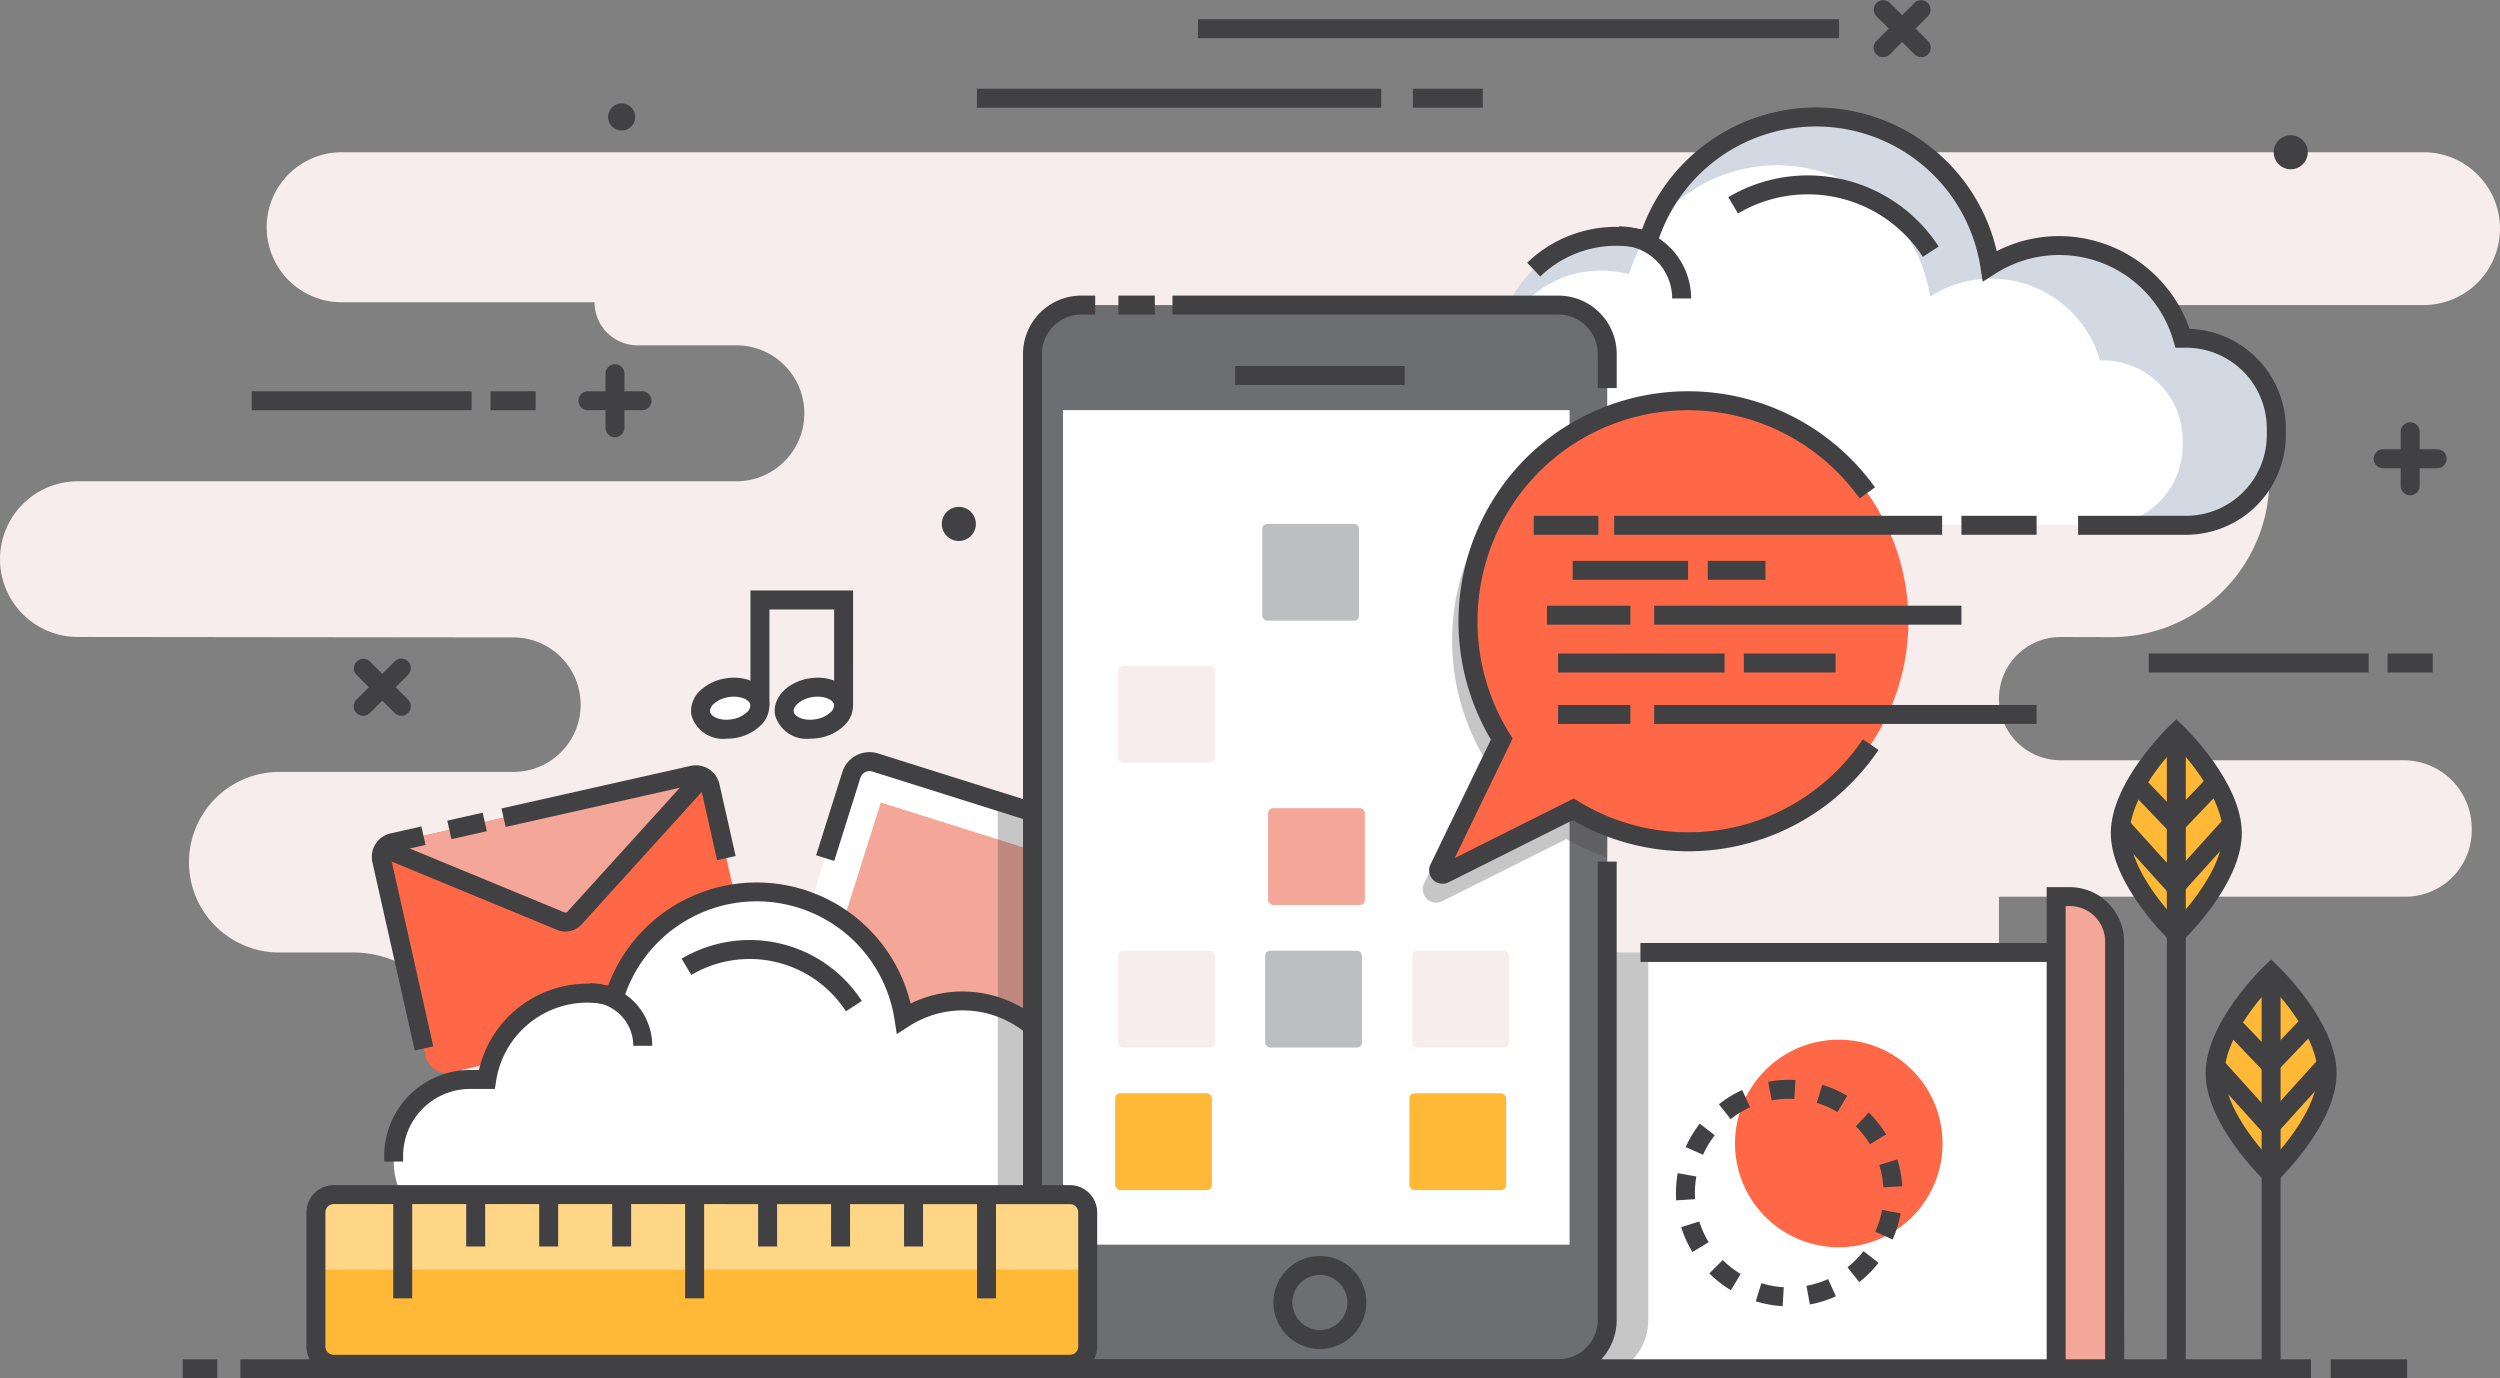 <svg xmlns="http://www.w3.org/2000/svg" width="195.388" height="107.719" viewBox="0 0 195.388 107.719">
  <rect x="0" y="0" width="195.388" height="107.719" fill="#808080" stroke="none"/>
  <g id="Group_11718" data-name="Group 11718" transform="translate(0 0)">
    <g id="Group_11019" data-name="Group 11019" transform="translate(0 11.899)">
      <path id="Path_10573" data-name="Path 10573" d="M1227.756,651.893h-71.95a5.862,5.862,0,0,0-5.861,5.862h0a5.861,5.861,0,0,0,5.861,5.861h19.763a3.365,3.365,0,0,0,3.365,3.366h7.718a5.314,5.314,0,0,1,5.313,5.314h0a5.313,5.313,0,0,1-5.313,5.314h-51.466a6.083,6.083,0,0,0-6.083,6.083h0a6.082,6.082,0,0,0,6.071,6.082l34.06.038a5.256,5.256,0,0,1,5.25,5.256h0a5.256,5.256,0,0,1-5.256,5.255h-18.3a7.056,7.056,0,0,0-7.055,7.056h0a7.056,7.056,0,0,0,7.055,7.056h5.752a8.484,8.484,0,0,1,8.484,8.484v24.053h120.169v-36.9h31.777a5.172,5.172,0,0,0,5.171-5.171v-.134a5.331,5.331,0,0,0-5.325-5.357h-26.81a4.813,4.813,0,0,1-4.813-4.816h0a4.817,4.817,0,0,1,4.83-4.816l3.934.01a12.336,12.336,0,0,0,12.367-12.336v-2.018H1272.88a5.8,5.8,0,0,1-5.8-5.8h0a5.8,5.8,0,0,1,5.8-5.8h45.639a5.972,5.972,0,0,0,5.971-5.971h0a5.972,5.972,0,0,0-5.971-5.972Z" transform="translate(-1129.103 -651.893)" fill="#f7eded"/>
    </g>
    <g id="Group_11041" data-name="Group 11041" transform="translate(29.057 46.149)">
      <g id="Group_11023" data-name="Group 11023" transform="translate(30.611 12.632)">
        <g id="Group_11020" data-name="Group 11020" transform="translate(0 0.365)">
          <rect id="Rectangle_5025" data-name="Rectangle 5025" width="24.35" height="24.35" rx="1.064" transform="translate(7.32 0) rotate(17.495)" fill="#fff"/>
        </g>
        <g id="Group_11021" data-name="Group 11021" transform="translate(4.021 3.94)">
          <rect id="Rectangle_5026" data-name="Rectangle 5026" width="18.194" height="17.131" transform="translate(5.15 0) rotate(17.495)" fill="#f4a698"/>
        </g>
        <g id="Group_11022" data-name="Group 11022" transform="translate(4.118)">
          <path id="Path_10574" data-name="Path 10574" d="M1215.994,722.527l-1.413-.445,4.365-13.847a.75.75,0,0,0-.488-.939l-20.386-6.425a.746.746,0,0,0-.937.488l-2.048,6.5-1.413-.446,2.048-6.5a2.229,2.229,0,0,1,2.8-1.454l20.386,6.426a2.231,2.231,0,0,1,1.455,2.8Z" transform="translate(-1193.675 -699.352)" fill="#414042"/>
        </g>
      </g>
      <g id="Group_11030" data-name="Group 11030" transform="translate(0 13.662)">
        <g id="Group_11024" data-name="Group 11024" transform="translate(0.519 0.519)">
          <rect id="Rectangle_5027" data-name="Rectangle 5027" width="26.321" height="18.51" rx="1.556" transform="translate(0 5.777) rotate(-12.678)" fill="#ff6846"/>
        </g>
        <g id="Group_11025" data-name="Group 11025" transform="translate(0.518 0.518)">
          <path id="Path_10575" data-name="Path 10575" d="M1184.723,700.919l-10.357,11.421a.956.956,0,0,1-1.072.241l-14.25-5.885Z" transform="translate(-1159.043 -700.919)" fill="#f4a698"/>
        </g>
        <g id="Group_11026" data-name="Group 11026" transform="translate(0.509 0.384)">
          <path id="Path_10576" data-name="Path 10576" d="M1173.655,713.392a1.683,1.683,0,0,1-.643-.127l-13.979-5.772.565-1.37,13.978,5.772a.217.217,0,0,0,.24-.054l10.029-11.057,1.1,1-10.028,11.057A1.7,1.7,0,0,1,1173.655,713.392Z" transform="translate(-1159.033 -700.783)" fill="#414042"/>
        </g>
        <g id="Group_11027" data-name="Group 11027" transform="translate(0 4.781)">
          <path id="Path_10577" data-name="Path 10577" d="M1161.875,722.742l-3.31-14.717a1.886,1.886,0,0,1,1.423-2.25l2.406-.541.325,1.445-2.405.541a.4.4,0,0,0-.3.479l3.31,14.717Z" transform="translate(-1158.518 -705.234)" fill="#414042"/>
        </g>
        <g id="Group_11028" data-name="Group 11028" transform="translate(10.137)">
          <path id="Path_10578" data-name="Path 10578" d="M1185.632,707.81l-1.263-5.619a.409.409,0,0,0-.48-.305l-14.784,3.326-.325-1.445,14.785-3.326a1.886,1.886,0,0,1,2.249,1.424l1.264,5.619Z" transform="translate(-1168.78 -700.394)" fill="#414042"/>
        </g>
        <g id="Group_11029" data-name="Group 11029" transform="translate(5.901 3.704)">
          <rect id="Rectangle_5028" data-name="Rectangle 5028" width="2.832" height="1.481" transform="matrix(0.976, -0.219, 0.219, 0.976, 0, 0.622)" fill="#414042"/>
        </g>
      </g>
      <g id="Group_11031" data-name="Group 11031" transform="translate(1.711 23.563)">
        <path id="Path_10579" data-name="Path 10579" d="M1213.124,725.071h-.233a8.5,8.5,0,0,0-12.762-4.787,11.644,11.644,0,0,0-22.627-1.676,7.968,7.968,0,0,0-9.973,6.463h-1.3a5.992,5.992,0,0,0-5.974,5.974v.44a5.992,5.992,0,0,0,5.974,5.974h46.9a5.992,5.992,0,0,0,5.974-5.974v-.44A5.992,5.992,0,0,0,1213.124,725.071Z" transform="translate(-1160.25 -710.418)" fill="#fff"/>
      </g>
      <g id="Group_11032" data-name="Group 11032" transform="translate(0.97 22.823)">
        <path id="Path_10580" data-name="Path 10580" d="M1219.83,731.477h-1.482v-.439a5.239,5.239,0,0,0-5.234-5.235h-.79l-.155-.534a7.757,7.757,0,0,0-11.65-4.37l-.959.616-.174-1.127a10.9,10.9,0,0,0-21.187-1.569l-.213.682-.689-.188a7.3,7.3,0,0,0-1.886-.256,7.219,7.219,0,0,0-7.163,6.12l-.1.625h-1.936a5.24,5.24,0,0,0-5.233,5.235v.439H1159.5v-.439a6.724,6.724,0,0,1,6.715-6.716h.694a8.69,8.69,0,0,1,8.5-6.745,8.487,8.487,0,0,1,1.593.152,12.386,12.386,0,0,1,23.642,1.4,9.2,9.2,0,0,1,4.062-.944,9.3,9.3,0,0,1,8.712,6.145,6.724,6.724,0,0,1,6.408,6.71Z" transform="translate(-1159.5 -709.668)" fill="#414042"/>
      </g>
      <g id="Group_11033" data-name="Group 11033" transform="translate(24.216 27.32)">
        <path id="Path_10581" data-name="Path 10581" d="M1195.872,719.789a8.966,8.966,0,0,0-12.084-2.839l-.756-1.273a10.444,10.444,0,0,1,14.083,3.306Z" transform="translate(-1183.032 -714.221)" fill="#414042"/>
      </g>
      <g id="Group_11034" data-name="Group 11034" transform="translate(17.032 30.697)">
        <path id="Path_10582" data-name="Path 10582" d="M1180.648,722.527h-1.482a3.409,3.409,0,0,0-3.406-3.406v-1.482A4.892,4.892,0,0,1,1180.648,722.527Z" transform="translate(-1175.76 -717.639)" fill="#414042"/>
      </g>
      <g id="Group_11040" data-name="Group 11040" transform="translate(24.948)">
        <g id="Group_11035" data-name="Group 11035" transform="translate(0.741 7.559)">
          <path id="Path_10583" data-name="Path 10583" d="M1189.154,695.46c.153.879-.758,1.771-2.032,1.991s-2.43-.314-2.582-1.193.758-1.772,2.032-1.992S1189,694.581,1189.154,695.46Z" transform="translate(-1184.523 -694.216)" fill="#fff"/>
        </g>
        <g id="Group_11036" data-name="Group 11036" transform="translate(0 6.817)">
          <path id="Path_10584" data-name="Path 10584" d="M1186.534,698.233a2.561,2.561,0,0,1-2.733-1.859,2.155,2.155,0,0,1,.693-1.9,3.685,3.685,0,0,1,1.944-.949c1.7-.292,3.213.5,3.438,1.8h0a2.149,2.149,0,0,1-.692,1.9,3.664,3.664,0,0,1-1.943.95A4.139,4.139,0,0,1,1186.534,698.233Zm.6-3.285a2.513,2.513,0,0,0-.445.038,2.224,2.224,0,0,0-1.159.546.762.762,0,0,0-.27.588c.071.406.821.749,1.727.591a2.218,2.218,0,0,0,1.158-.547.763.763,0,0,0,.271-.589h0C1188.356,695.239,1187.827,694.949,1187.134,694.949Z" transform="translate(-1183.773 -693.465)" fill="#414042"/>
        </g>
        <g id="Group_11037" data-name="Group 11037" transform="translate(7.28 7.559)">
          <path id="Path_10585" data-name="Path 10585" d="M1195.776,695.46c.152.879-.759,1.771-2.033,1.991s-2.43-.314-2.583-1.193.759-1.772,2.033-1.992S1195.623,694.581,1195.776,695.46Z" transform="translate(-1191.143 -694.216)" fill="#fff"/>
        </g>
        <g id="Group_11038" data-name="Group 11038" transform="translate(6.54 6.816)">
          <path id="Path_10586" data-name="Path 10586" d="M1193.155,698.233a2.562,2.562,0,0,1-2.733-1.859c-.225-1.3.933-2.554,2.636-2.848s3.214.5,3.439,1.8a2.158,2.158,0,0,1-.693,1.9,3.671,3.671,0,0,1-1.945.95A4.127,4.127,0,0,1,1193.155,698.233Zm.6-3.285a2.509,2.509,0,0,0-.445.039c-.9.155-1.5.727-1.428,1.135s.825.749,1.726.59a2.225,2.225,0,0,0,1.159-.547.763.763,0,0,0,.271-.589h0C1194.978,695.239,1194.449,694.949,1193.755,694.949Z" transform="translate(-1190.394 -693.465)" fill="#414042"/>
        </g>
        <g id="Group_11039" data-name="Group 11039" transform="translate(4.647)">
          <path id="Path_10587" data-name="Path 10587" d="M1196.5,695.558h-1.482v-7.512h-5.059v7.512h-1.482v-8.994h8.022Z" transform="translate(-1188.478 -686.564)" fill="#414042"/>
        </g>
      </g>
    </g>
    <g id="Group_11048" data-name="Group 11048" transform="translate(119.771 69.335)">
      <g id="Group_11042" data-name="Group 11042" transform="translate(0 5.106)">
        <path id="Path_10588" data-name="Path 10588" d="M1295.849,747.709l-.161-28.591a4.178,4.178,0,0,0-4.4-3.913h-40.94l.161,32.537Z" transform="translate(-1250.349 -715.205)" fill="#fff"/>
      </g>
      <g id="Group_11043" data-name="Group 11043" transform="translate(8.443 4.365)">
        <path id="Path_10589" data-name="Path 10589" d="M1295.213,746.378l-.161-26.778a3.664,3.664,0,0,0-3.659-3.663h-32.5v-1.482h32.5a5.146,5.146,0,0,1,5.141,5.14l.161,26.774Z" transform="translate(-1258.896 -714.455)" fill="#414042"/>
      </g>
      <g id="Group_11044" data-name="Group 11044" transform="translate(40.933 0.741)">
        <path id="Path_10590" data-name="Path 10590" d="M1291.786,747.688h4.568V713.947a3.346,3.346,0,0,0-3.506-3.161h-1.062Z" transform="translate(-1291.786 -710.786)" fill="#f4a698"/>
      </g>
      <g id="Group_11045" data-name="Group 11045" transform="translate(40.192)">
        <path id="Path_10591" data-name="Path 10591" d="M1297.086,747.678H1295.6v-33.4a2.769,2.769,0,0,0-2.765-2.765h-.321v36.161h-1.482V710.036h1.8a4.252,4.252,0,0,1,4.247,4.247Z" transform="translate(-1291.036 -710.036)" fill="#414042"/>
      </g>
      <g id="Group_11046" data-name="Group 11046" transform="translate(15.83 11.924)">
        <path id="Path_10592" data-name="Path 10592" d="M1280.22,724.483a8.111,8.111,0,1,1-11.472,0A8.11,8.11,0,0,1,1280.22,724.483Z" transform="translate(-1266.374 -722.107)" fill="#ff6846"/>
      </g>
      <g id="Group_11047" data-name="Group 11047" transform="translate(11.214 15.057)">
        <path id="Path_10593" data-name="Path 10593" d="M1270.04,742.969a8.957,8.957,0,0,1-2.1-.377l.435-1.417a7.382,7.382,0,0,0,1.749.314Zm2.128-.132-.27-1.457a7.374,7.374,0,0,0,1.694-.53l.609,1.35A8.844,8.844,0,0,1,1272.168,742.837Zm-6.174-1.114a8.877,8.877,0,0,1-1.681-1.312l1.045-1.05a7.4,7.4,0,0,0,1.4,1.092Zm10.033-.631-.919-1.164a7.617,7.617,0,0,0,1.256-1.259l1.168.913a8.89,8.89,0,0,1-.719.81A9.231,9.231,0,0,1,1276.027,741.091Zm-13.035-2.354a8.744,8.744,0,0,1-.882-1.942l1.413-.445a7.371,7.371,0,0,0,.735,1.616Zm15.639-.982-1.351-.606a7.343,7.343,0,0,0,.525-1.7l1.458.265A8.816,8.816,0,0,1,1278.631,737.755Zm-16.913-3.055c-.012-.189-.018-.379-.018-.569a8.962,8.962,0,0,1,.137-1.559l1.458.261a7.491,7.491,0,0,0-.114,1.3c0,.159,0,.316.015.475Zm16.19-1.018a7.389,7.389,0,0,0-.319-1.747l1.415-.44a8.89,8.89,0,0,1,.383,2.1Zm-14.093-2.547-1.353-.6a8.814,8.814,0,0,1,1.1-1.831l1.17.911A7.311,7.311,0,0,0,1263.816,731.135Zm13.046-.818a7.342,7.342,0,0,0-1.1-1.4l1.012-1.085.036.037a8.917,8.917,0,0,1,1.317,1.676Zm-10.883-1.966-.921-1.162a8.83,8.83,0,0,1,1.82-1.113l.614,1.348A7.292,7.292,0,0,0,1265.979,728.351Zm8.349-.552a7.319,7.319,0,0,0-1.622-.718l.431-1.417a8.754,8.754,0,0,1,1.951.864Zm-5.144-.911-.275-1.457a8.842,8.842,0,0,1,2.131-.138l-.087,1.48A7.2,7.2,0,0,0,1269.185,726.888Z" transform="translate(-1261.701 -725.278)" fill="#414042"/>
      </g>
    </g>
    <g id="Group_11055" data-name="Group 11055" transform="translate(107.713 8.398)">
      <g id="Group_11049" data-name="Group 11049" transform="translate(0.741 0.742)">
        <path id="Path_10594" data-name="Path 10594" d="M1301.293,666.394h-.277a10.029,10.029,0,0,0-15.06-5.65,13.741,13.741,0,0,0-26.7-1.977,9.4,9.4,0,0,0-11.77,7.627h-1.538a7.072,7.072,0,0,0-7.051,7.051v.519a7.072,7.072,0,0,0,7.051,7.051h55.348a7.071,7.071,0,0,0,7.05-7.051v-.519A7.071,7.071,0,0,0,1301.293,666.394Z" transform="translate(-1238.893 -649.1)" fill="#d2d9e3"/>
      </g>
      <g id="Group_11050" data-name="Group 11050" transform="translate(1.648 4.522)">
        <path id="Path_10595" data-name="Path 10595" d="M1294.818,668.172h-.243a8.842,8.842,0,0,0-13.278-4.981,12.113,12.113,0,0,0-23.54-1.744,8.289,8.289,0,0,0-10.376,6.724h-1.355a6.234,6.234,0,0,0-6.215,6.215v.458a6.234,6.234,0,0,0,6.215,6.215h48.792a6.234,6.234,0,0,0,6.216-6.215v-.458A6.234,6.234,0,0,0,1294.818,668.172Z" transform="translate(-1239.811 -652.927)" fill="#fff"/>
      </g>
      <g id="Group_11051" data-name="Group 11051" transform="translate(27.368 5.309)">
        <path id="Path_10596" data-name="Path 10596" d="M1281.045,660.09A10.71,10.71,0,0,0,1266.6,656.7l-.756-1.275a12.194,12.194,0,0,1,16.44,3.86Z" transform="translate(-1265.848 -653.723)" fill="#414042"/>
      </g>
      <g id="Group_11052" data-name="Group 11052" transform="translate(0 17.295)">
        <path id="Path_10597" data-name="Path 10597" d="M1271.389,681.96h-25.453a7.8,7.8,0,0,1-7.792-7.792v-.519a7.8,7.8,0,0,1,7.792-7.792v1.482a6.318,6.318,0,0,0-6.31,6.31v.519a6.317,6.317,0,0,0,6.31,6.31h25.453Z" transform="translate(-1238.143 -665.857)" fill="#414042"/>
      </g>
      <g id="Group_11053" data-name="Group 11053" transform="translate(11.639)">
        <path id="Path_10598" data-name="Path 10598" d="M1301.427,681.747h-8.441v-1.482h8.441a6.317,6.317,0,0,0,6.309-6.31v-.519a6.318,6.318,0,0,0-6.309-6.31h-.833l-.155-.534a9.289,9.289,0,0,0-13.949-5.234l-.958.616-.174-1.126a13,13,0,0,0-22.79-6.386,13.062,13.062,0,0,0-1.4,2.03,12.906,12.906,0,0,0-1.069,2.485l-.211.682-.689-.186a8.579,8.579,0,0,0-8.248,2.086l-1.021-1.073a10.023,10.023,0,0,1,8.974-2.6,14.483,14.483,0,0,1,27.723,1.693,10.718,10.718,0,0,1,4.885-1.177,10.842,10.842,0,0,1,10.187,7.25,7.8,7.8,0,0,1,7.524,7.787v.519A7.8,7.8,0,0,1,1301.427,681.747Z" transform="translate(-1249.925 -648.349)" fill="#414042"/>
      </g>
      <g id="Group_11054" data-name="Group 11054" transform="translate(18.822 9.294)">
        <path id="Path_10599" data-name="Path 10599" d="M1262.833,663.392h-1.482a4.157,4.157,0,0,0-4.154-4.153v-1.482A5.641,5.641,0,0,1,1262.833,663.392Z" transform="translate(-1257.197 -657.757)" fill="#414042"/>
      </g>
    </g>
    <g id="Group_11058" data-name="Group 11058" transform="translate(185.514 33.004)">
      <g id="Group_11056" data-name="Group 11056" transform="translate(0 2.11)">
        <path id="Path_10600" data-name="Path 10600" d="M1321.866,676.876h-4.223a.741.741,0,1,1,0-1.482h4.223a.741.741,0,0,1,0,1.482Z" transform="translate(-1316.902 -675.394)" fill="#414042"/>
      </g>
      <g id="Group_11057" data-name="Group 11057" transform="translate(2.112)">
        <path id="Path_10601" data-name="Path 10601" d="M1319.781,678.962a.741.741,0,0,1-.741-.741V674a.741.741,0,0,1,1.482,0v4.222A.741.741,0,0,1,1319.781,678.962Z" transform="translate(-1319.04 -673.258)" fill="#414042"/>
      </g>
    </g>
    <g id="Group_11061" data-name="Group 11061" transform="translate(45.211 28.467)">
      <g id="Group_11059" data-name="Group 11059" transform="translate(0 2.112)">
        <path id="Path_10602" data-name="Path 10602" d="M1179.834,672.285h-4.222a.741.741,0,1,1,0-1.482h4.222a.741.741,0,1,1,0,1.482Z" transform="translate(-1174.871 -670.803)" fill="#414042"/>
      </g>
      <g id="Group_11060" data-name="Group 11060" transform="translate(2.111)">
        <path id="Path_10603" data-name="Path 10603" d="M1177.749,674.369a.741.741,0,0,1-.741-.741v-4.222a.741.741,0,0,1,1.482,0v4.222A.741.741,0,0,1,1177.749,674.369Z" transform="translate(-1177.008 -668.665)" fill="#414042"/>
      </g>
    </g>
    <g id="Group_11064" data-name="Group 11064" transform="translate(146.431)">
      <g id="Group_11062" data-name="Group 11062">
        <path id="Path_10604" data-name="Path 10604" d="M1278.078,644.314a.741.741,0,0,1-.524-1.264l2.985-2.985a.741.741,0,0,1,1.047,1.048L1278.6,644.1A.734.734,0,0,1,1278.078,644.314Z" transform="translate(-1277.337 -639.847)" fill="#414042"/>
      </g>
      <g id="Group_11063" data-name="Group 11063">
        <path id="Path_10605" data-name="Path 10605" d="M1281.063,644.314a.734.734,0,0,1-.524-.217l-2.985-2.984a.741.741,0,0,1,1.047-1.048l2.985,2.985a.741.741,0,0,1-.523,1.264Z" transform="translate(-1277.337 -639.847)" fill="#414042"/>
      </g>
    </g>
    <g id="Group_11067" data-name="Group 11067" transform="translate(27.642 51.474)">
      <g id="Group_11065" data-name="Group 11065">
        <path id="Path_10606" data-name="Path 10606" d="M1157.826,696.422a.74.74,0,0,1-.523-1.264l2.986-2.985a.74.74,0,0,1,1.047,1.047l-2.985,2.986A.742.742,0,0,1,1157.826,696.422Z" transform="translate(-1157.085 -691.955)" fill="#414042"/>
      </g>
      <g id="Group_11066" data-name="Group 11066">
        <path id="Path_10607" data-name="Path 10607" d="M1160.812,696.422a.739.739,0,0,1-.524-.216l-2.986-2.986a.741.741,0,0,1,1.048-1.047l2.985,2.985a.74.74,0,0,1-.523,1.264Z" transform="translate(-1157.085 -691.955)" fill="#414042"/>
      </g>
    </g>
    <g id="Group_11068" data-name="Group 11068" transform="translate(76.352 6.936)">
      <rect id="Rectangle_5029" data-name="Rectangle 5029" width="31.601" height="1.482" fill="#414042"/>
    </g>
    <g id="Group_11069" data-name="Group 11069" transform="translate(93.63 1.503)">
      <rect id="Rectangle_5030" data-name="Rectangle 5030" width="50.103" height="1.482" fill="#414042"/>
    </g>
    <g id="Group_11070" data-name="Group 11070" transform="translate(110.423 6.936)">
      <rect id="Rectangle_5031" data-name="Rectangle 5031" width="5.466" height="1.482" fill="#414042"/>
    </g>
    <g id="Group_11071" data-name="Group 11071" transform="translate(167.938 51.075)">
      <rect id="Rectangle_5032" data-name="Rectangle 5032" width="17.184" height="1.482" fill="#414042"/>
    </g>
    <g id="Group_11072" data-name="Group 11072" transform="translate(186.603 51.075)">
      <rect id="Rectangle_5033" data-name="Rectangle 5033" width="3.527" height="1.482" fill="#414042"/>
    </g>
    <g id="Group_11073" data-name="Group 11073" transform="translate(19.672 30.579)">
      <rect id="Rectangle_5034" data-name="Rectangle 5034" width="17.184" height="1.482" fill="#414042"/>
    </g>
    <g id="Group_11074" data-name="Group 11074" transform="translate(38.337 30.579)">
      <rect id="Rectangle_5035" data-name="Rectangle 5035" width="3.527" height="1.482" fill="#414042"/>
    </g>
    <g id="Group_11075" data-name="Group 11075" transform="translate(47.526 8.08)">
      <path id="Path_10608" data-name="Path 10608" d="M1179.333,649.087a1.059,1.059,0,1,1-1.059-1.06A1.06,1.06,0,0,1,1179.333,649.087Z" transform="translate(-1177.214 -648.027)" fill="#414042"/>
    </g>
    <g id="Group_11076" data-name="Group 11076" transform="translate(73.609 39.618)">
      <path id="Path_10609" data-name="Path 10609" d="M1206.28,681.284a1.331,1.331,0,1,1-1.331-1.331A1.33,1.33,0,0,1,1206.28,681.284Z" transform="translate(-1203.619 -679.953)" fill="#414042"/>
    </g>
    <g id="Group_11077" data-name="Group 11077" transform="translate(177.703 10.57)">
      <path id="Path_10610" data-name="Path 10610" d="M1311.655,651.877a1.33,1.33,0,1,1-1.33-1.33A1.33,1.33,0,0,1,1311.655,651.877Z" transform="translate(-1308.995 -650.547)" fill="#414042"/>
    </g>
    <g id="Group_11078" data-name="Group 11078" transform="translate(77.982 61.834)" opacity="0.3">
      <path id="Path_10611" data-name="Path 10611" d="M1219.079,705.921l-11.034-3.478v34.921h5.66a5.992,5.992,0,0,0,5.974-5.974h.741v-.439a6.722,6.722,0,0,0-5.586-6.616l.628-1.992.706.222,4.365-13.847A2.231,2.231,0,0,0,1219.079,705.921Z" transform="translate(-1208.045 -702.443)" fill="#414042"/>
    </g>
    <g id="Group_11079" data-name="Group 11079" transform="translate(119.771 73.7)" opacity="0.3">
      <path id="Path_10612" data-name="Path 10612" d="M1259.4,743.915v-29.46h-.612v.741h-8.443l.161,32.536,6.82,0A4.55,4.55,0,0,0,1259.4,743.915Z" transform="translate(-1250.349 -714.455)" fill="#414042"/>
    </g>
    <g id="Group_11095" data-name="Group 11095" transform="translate(79.957 23.103)">
      <g id="Group_11080" data-name="Group 11080" transform="translate(0.741 0.741)">
        <rect id="Rectangle_5036" data-name="Rectangle 5036" width="44.917" height="83.133" rx="4.915" fill="#6d6e71"/>
      </g>
      <g id="Group_11081" data-name="Group 11081" transform="translate(7.452 0)">
        <rect id="Rectangle_5037" data-name="Rectangle 5037" width="2.847" height="1.482" fill="#414042"/>
      </g>
      <g id="Group_11082" data-name="Group 11082">
        <path id="Path_10613" data-name="Path 10613" d="M1251.886,747.85H1214.6a4.563,4.563,0,0,1-4.558-4.558v-75.5a4.564,4.564,0,0,1,4.558-4.558h1.083v1.482H1214.6a3.08,3.08,0,0,0-3.076,3.076v75.5a3.08,3.08,0,0,0,3.076,3.076h37.283a3.08,3.08,0,0,0,3.076-3.076V707.47h1.481v35.822A4.563,4.563,0,0,1,1251.886,747.85Z" transform="translate(-1210.045 -663.235)" fill="#414042"/>
      </g>
      <g id="Group_11083" data-name="Group 11083" transform="translate(11.677)">
        <path id="Path_10614" data-name="Path 10614" d="M1256.587,670.464h-1.482v-2.671a3.08,3.08,0,0,0-3.076-3.076h-30.163v-1.482h30.163a4.564,4.564,0,0,1,4.558,4.558Z" transform="translate(-1221.866 -663.235)" fill="#414042"/>
      </g>
      <g id="Group_11084" data-name="Group 11084" transform="translate(16.576 5.5)">
        <rect id="Rectangle_5038" data-name="Rectangle 5038" width="13.246" height="1.482" fill="#414042"/>
      </g>
      <g id="Group_11085" data-name="Group 11085" transform="translate(19.568 75.062)">
        <path id="Path_10615" data-name="Path 10615" d="M1233.485,746.484a3.631,3.631,0,1,1,3.631-3.632A3.636,3.636,0,0,1,1233.485,746.484Zm0-5.781a2.15,2.15,0,1,0,2.15,2.148A2.151,2.151,0,0,0,1233.485,740.7Z" transform="translate(-1229.854 -739.222)" fill="#414042"/>
      </g>
      <g id="Group_11086" data-name="Group 11086" transform="translate(3.125 8.949)">
        <rect id="Rectangle_5039" data-name="Rectangle 5039" width="39.588" height="65.226" fill="#fff"/>
      </g>
      <g id="Group_11087" data-name="Group 11087" transform="translate(7.198 62.342)">
        <rect id="Rectangle_5040" data-name="Rectangle 5040" width="7.563" height="7.563" rx="0.389" fill="#ffb936"/>
      </g>
      <g id="Group_11088" data-name="Group 11088" transform="translate(30.194 62.342)">
        <rect id="Rectangle_5041" data-name="Rectangle 5041" width="7.563" height="7.563" rx="0.389" fill="#ffb936"/>
      </g>
      <g id="Group_11089" data-name="Group 11089" transform="translate(7.426 51.202)">
        <rect id="Rectangle_5042" data-name="Rectangle 5042" width="7.563" height="7.563" rx="0.389" fill="#f7eded"/>
      </g>
      <g id="Group_11090" data-name="Group 11090" transform="translate(18.924 51.202)">
        <rect id="Rectangle_5043" data-name="Rectangle 5043" width="7.563" height="7.563" rx="0.389" fill="#bcbec0"/>
      </g>
      <g id="Group_11091" data-name="Group 11091" transform="translate(30.422 51.202)">
        <rect id="Rectangle_5044" data-name="Rectangle 5044" width="7.563" height="7.563" rx="0.389" fill="#f7eded"/>
      </g>
      <g id="Group_11092" data-name="Group 11092" transform="translate(19.152 40.063)">
        <rect id="Rectangle_5045" data-name="Rectangle 5045" width="7.563" height="7.563" rx="0.389" fill="#f4a698"/>
      </g>
      <g id="Group_11093" data-name="Group 11093" transform="translate(7.426 28.954)">
        <rect id="Rectangle_5046" data-name="Rectangle 5046" width="7.563" height="7.563" rx="0.389" fill="#f7eded"/>
      </g>
      <g id="Group_11094" data-name="Group 11094" transform="translate(18.696 17.845)">
        <rect id="Rectangle_5047" data-name="Rectangle 5047" width="7.563" height="7.563" rx="0.389" fill="#bcbec0"/>
      </g>
    </g>
    <g id="Group_11099" data-name="Group 11099" transform="translate(14.278 106.237)">
      <g id="Group_11096" data-name="Group 11096" transform="translate(4.507)">
        <rect id="Rectangle_5048" data-name="Rectangle 5048" width="161.829" height="1.482" fill="#414042"/>
      </g>
      <g id="Group_11097" data-name="Group 11097">
        <rect id="Rectangle_5049" data-name="Rectangle 5049" width="2.706" height="1.482" fill="#414042"/>
      </g>
      <g id="Group_11098" data-name="Group 11098" transform="translate(167.879)">
        <rect id="Rectangle_5050" data-name="Rectangle 5050" width="5.976" height="1.482" fill="#414042"/>
      </g>
    </g>
    <g id="Group_11100" data-name="Group 11100" transform="translate(111.198 33.038)" opacity="0.3">
      <path id="Path_10616" data-name="Path 10616" d="M1249.2,677.577a18.085,18.085,0,0,0-2.7,21.958l-4.726,9.763a1.047,1.047,0,0,0,1.412,1.393l9.709-4.862a17.977,17.977,0,0,0,3.191,1.447V673.292A17.869,17.869,0,0,0,1249.2,677.577Z" transform="translate(-1241.671 -673.292)" fill="#414042"/>
    </g>
    <g id="Group_11114" data-name="Group 11114" transform="translate(111.692 30.578)">
      <g id="Group_11101" data-name="Group 11101" transform="translate(0.74 0.741)">
        <path id="Path_10617" data-name="Path 10617" d="M1274.593,700.961a17.227,17.227,0,1,0-26.738-2.97l-4.9,10.128a.307.307,0,0,0,.413.408l10.072-5.044A17.231,17.231,0,0,0,1274.593,700.961Z" transform="translate(-1242.92 -671.552)" fill="#ff6846"/>
      </g>
      <g id="Group_11102" data-name="Group 11102">
        <path id="Path_10618" data-name="Path 10618" d="M1243.218,709.291a1.049,1.049,0,0,1-.943-1.5l4.727-9.764a18.085,18.085,0,0,1,2.7-21.959,17.966,17.966,0,0,1,25.41,0,18.152,18.152,0,0,1,1.908,2.244l-1.2.864a16.777,16.777,0,0,0-1.751-2.062,16.486,16.486,0,0,0-23.315,0,16.589,16.589,0,0,0-2.274,20.472l.221.348-4.527,9.351,9.3-4.657.35.215a16.432,16.432,0,0,0,20.247-2.413,16.726,16.726,0,0,0,2-2.426l1.227.832a18.216,18.216,0,0,1-2.183,2.641,17.9,17.9,0,0,1-21.712,2.842l-9.709,4.862A1.054,1.054,0,0,1,1243.218,709.291Z" transform="translate(-1242.171 -670.802)" fill="#414042"/>
      </g>
      <g id="Group_11103" data-name="Group 11103" transform="translate(8.176 9.736)">
        <rect id="Rectangle_5051" data-name="Rectangle 5051" width="5.056" height="1.482" fill="#414042"/>
      </g>
      <g id="Group_11104" data-name="Group 11104" transform="translate(14.463 9.736)">
        <rect id="Rectangle_5052" data-name="Rectangle 5052" width="25.632" height="1.482" fill="#414042"/>
      </g>
      <g id="Group_11105" data-name="Group 11105" transform="translate(11.221 13.255)">
        <rect id="Rectangle_5053" data-name="Rectangle 5053" width="9.019" height="1.482" fill="#414042"/>
      </g>
      <g id="Group_11106" data-name="Group 11106" transform="translate(9.21 16.761)">
        <rect id="Rectangle_5054" data-name="Rectangle 5054" width="6.521" height="1.482" fill="#414042"/>
      </g>
      <g id="Group_11107" data-name="Group 11107" transform="translate(17.591 16.761)">
        <rect id="Rectangle_5055" data-name="Rectangle 5055" width="24.012" height="1.482" fill="#414042"/>
      </g>
      <g id="Group_11108" data-name="Group 11108" transform="translate(10.08 20.497)">
        <rect id="Rectangle_5056" data-name="Rectangle 5056" width="13.011" height="1.482" fill="#414042"/>
      </g>
      <g id="Group_11109" data-name="Group 11109" transform="translate(10.08 24.52)">
        <rect id="Rectangle_5057" data-name="Rectangle 5057" width="5.651" height="1.482" fill="#414042"/>
      </g>
      <g id="Group_11110" data-name="Group 11110" transform="translate(17.591 24.52)">
        <rect id="Rectangle_5058" data-name="Rectangle 5058" width="29.888" height="1.482" fill="#414042"/>
      </g>
      <g id="Group_11111" data-name="Group 11111" transform="translate(24.599 20.497)">
        <rect id="Rectangle_5059" data-name="Rectangle 5059" width="7.169" height="1.482" fill="#414042"/>
      </g>
      <g id="Group_11112" data-name="Group 11112" transform="translate(21.779 13.255)">
        <rect id="Rectangle_5060" data-name="Rectangle 5060" width="4.51" height="1.482" fill="#414042"/>
      </g>
      <g id="Group_11113" data-name="Group 11113" transform="translate(41.603 9.736)">
        <rect id="Rectangle_5061" data-name="Rectangle 5061" width="5.876" height="1.482" fill="#414042"/>
      </g>
    </g>
    <g id="Group_11127" data-name="Group 11127" transform="translate(23.95 92.625)">
      <g id="Group_11115" data-name="Group 11115" transform="translate(0.741 0.741)">
        <rect id="Rectangle_5062" data-name="Rectangle 5062" width="13.262" height="60.318" rx="1.405" transform="translate(60.318) rotate(90)" fill="#ffb936"/>
      </g>
      <g id="Group_11116" data-name="Group 11116" transform="translate(0.741 0.741)">
        <path id="Path_10619" data-name="Path 10619" d="M1213.028,734.363h-57.542a1.388,1.388,0,0,0-1.388,1.388v4.466h60.318v-4.466A1.388,1.388,0,0,0,1213.028,734.363Z" transform="translate(-1154.098 -734.363)" fill="#ffd586"/>
      </g>
      <g id="Group_11117" data-name="Group 11117">
        <path id="Path_10620" data-name="Path 10620" d="M1213.019,748.357h-57.543a2.131,2.131,0,0,1-2.128-2.129V735.742a2.131,2.131,0,0,1,2.129-2.129h57.542a2.131,2.131,0,0,1,2.129,2.128v10.488A2.132,2.132,0,0,1,1213.019,748.357Zm-57.542-13.263a.648.648,0,0,0-.647.647v10.487a.648.648,0,0,0,.646.647h57.543a.648.648,0,0,0,.647-.647V735.741a.648.648,0,0,0-.647-.646Z" transform="translate(-1153.348 -733.613)" fill="#414042"/>
      </g>
      <g id="Group_11118" data-name="Group 11118" transform="translate(6.784 0.741)">
        <rect id="Rectangle_5063" data-name="Rectangle 5063" width="1.482" height="8.107" fill="#414042"/>
      </g>
      <g id="Group_11119" data-name="Group 11119" transform="translate(12.487 0.741)">
        <rect id="Rectangle_5064" data-name="Rectangle 5064" width="1.482" height="4.054" fill="#414042"/>
      </g>
      <g id="Group_11120" data-name="Group 11120" transform="translate(18.191 0.741)">
        <rect id="Rectangle_5065" data-name="Rectangle 5065" width="1.482" height="4.054" fill="#414042"/>
      </g>
      <g id="Group_11121" data-name="Group 11121" transform="translate(23.894 0.741)">
        <rect id="Rectangle_5066" data-name="Rectangle 5066" width="1.482" height="4.054" fill="#414042"/>
      </g>
      <g id="Group_11122" data-name="Group 11122" transform="translate(29.597 0.741)">
        <rect id="Rectangle_5067" data-name="Rectangle 5067" width="1.482" height="8.107" fill="#414042"/>
      </g>
      <g id="Group_11123" data-name="Group 11123" transform="translate(35.301 0.741)">
        <rect id="Rectangle_5068" data-name="Rectangle 5068" width="1.482" height="4.054" fill="#414042"/>
      </g>
      <g id="Group_11124" data-name="Group 11124" transform="translate(41.004 0.741)">
        <rect id="Rectangle_5069" data-name="Rectangle 5069" width="1.482" height="4.054" fill="#414042"/>
      </g>
      <g id="Group_11125" data-name="Group 11125" transform="translate(46.708 0.741)">
        <rect id="Rectangle_5070" data-name="Rectangle 5070" width="1.482" height="4.054" fill="#414042"/>
      </g>
      <g id="Group_11126" data-name="Group 11126" transform="translate(52.411 0.741)">
        <rect id="Rectangle_5071" data-name="Rectangle 5071" width="1.482" height="8.107" fill="#414042"/>
      </g>
    </g>
    <g id="Group_11135" data-name="Group 11135" transform="translate(164.971 56.227)">
      <g id="Group_11128" data-name="Group 11128" transform="translate(0.741 1.025)">
        <path id="Path_10621" data-name="Path 10621" d="M1301.234,697.8s4.377,4.189,4.377,7.861-4.377,7.861-4.377,7.861-4.378-4.189-4.378-7.861S1301.234,697.8,1301.234,697.8Z" transform="translate(-1296.856 -697.805)" fill="#ffb936"/>
      </g>
      <g id="Group_11129" data-name="Group 11129">
        <path id="Path_10622" data-name="Path 10622" d="M1301.225,714.54l-.513-.49c-.188-.181-4.606-4.453-4.606-8.4s4.419-8.216,4.606-8.4l.513-.491.513.491c.188.18,4.606,4.452,4.606,8.4s-4.419,8.216-4.606,8.4Zm0-15.683c-1.109,1.2-3.637,4.2-3.637,6.8s2.528,5.6,3.637,6.8c1.11-1.2,3.637-4.2,3.637-6.8S1302.335,700.052,1301.225,698.857Z" transform="translate(-1296.106 -696.767)" fill="#414042"/>
      </g>
      <g id="Group_11130" data-name="Group 11130" transform="translate(4.378 1.026)">
        <rect id="Rectangle_5072" data-name="Rectangle 5072" width="1.482" height="49.367" fill="#414042"/>
      </g>
      <g id="Group_11131" data-name="Group 11131" transform="translate(1.243 4.277)">
        <rect id="Rectangle_5073" data-name="Rectangle 5073" width="1.482" height="4.832" transform="translate(0 1.024) rotate(-43.733)" fill="#414042"/>
      </g>
      <g id="Group_11132" data-name="Group 11132" transform="translate(0.191 7.784)">
        <rect id="Rectangle_5074" data-name="Rectangle 5074" width="1.482" height="6.384" transform="translate(0 0.993) rotate(-42.072)" fill="#414042"/>
      </g>
      <g id="Group_11133" data-name="Group 11133" transform="translate(4.448 4.277)">
        <rect id="Rectangle_5075" data-name="Rectangle 5075" width="4.832" height="1.482" transform="matrix(0.691, -0.723, 0.723, 0.691, 0, 3.491)" fill="#414042"/>
      </g>
      <g id="Group_11134" data-name="Group 11134" transform="translate(4.533 7.784)">
        <rect id="Rectangle_5076" data-name="Rectangle 5076" width="6.384" height="1.482" transform="translate(0 4.737) rotate(-47.904)" fill="#414042"/>
      </g>
    </g>
    <g id="Group_11143" data-name="Group 11143" transform="translate(172.38 74.996)">
      <g id="Group_11136" data-name="Group 11136" transform="translate(0.741 1.025)">
        <path id="Path_10623" data-name="Path 10623" d="M1308.734,716.8s4.377,4.189,4.377,7.861-4.377,7.861-4.377,7.861-4.378-4.189-4.378-7.861S1308.734,716.8,1308.734,716.8Z" transform="translate(-1304.356 -716.805)" fill="#ffb936"/>
      </g>
      <g id="Group_11137" data-name="Group 11137">
        <path id="Path_10624" data-name="Path 10624" d="M1308.725,733.54l-.513-.49c-.188-.181-4.606-4.453-4.606-8.4s4.418-8.216,4.606-8.4l.513-.491.512.491c.188.18,4.606,4.452,4.606,8.4s-4.419,8.216-4.606,8.4Zm0-15.683c-1.109,1.2-3.637,4.2-3.637,6.8s2.528,5.6,3.637,6.8c1.11-1.2,3.637-4.2,3.637-6.8S1309.835,719.053,1308.725,717.857Z" transform="translate(-1303.606 -715.767)" fill="#414042"/>
      </g>
      <g id="Group_11138" data-name="Group 11138" transform="translate(4.378 1.026)">
        <rect id="Rectangle_5077" data-name="Rectangle 5077" width="1.482" height="30.956" fill="#414042"/>
      </g>
      <g id="Group_11139" data-name="Group 11139" transform="translate(1.243 4.277)">
        <rect id="Rectangle_5078" data-name="Rectangle 5078" width="1.482" height="4.832" transform="translate(0 1.024) rotate(-43.733)" fill="#414042"/>
      </g>
      <g id="Group_11140" data-name="Group 11140" transform="translate(0.191 7.784)">
        <rect id="Rectangle_5079" data-name="Rectangle 5079" width="1.482" height="6.384" transform="translate(0 0.993) rotate(-42.072)" fill="#414042"/>
      </g>
      <g id="Group_11141" data-name="Group 11141" transform="translate(4.448 4.277)">
        <rect id="Rectangle_5080" data-name="Rectangle 5080" width="4.832" height="1.482" transform="matrix(0.691, -0.723, 0.723, 0.691, 0, 3.491)" fill="#414042"/>
      </g>
      <g id="Group_11142" data-name="Group 11142" transform="translate(4.533 7.784)">
        <rect id="Rectangle_5081" data-name="Rectangle 5081" width="6.384" height="1.482" transform="translate(0 4.737) rotate(-47.904)" fill="#414042"/>
      </g>
    </g>
  </g>
</svg>
